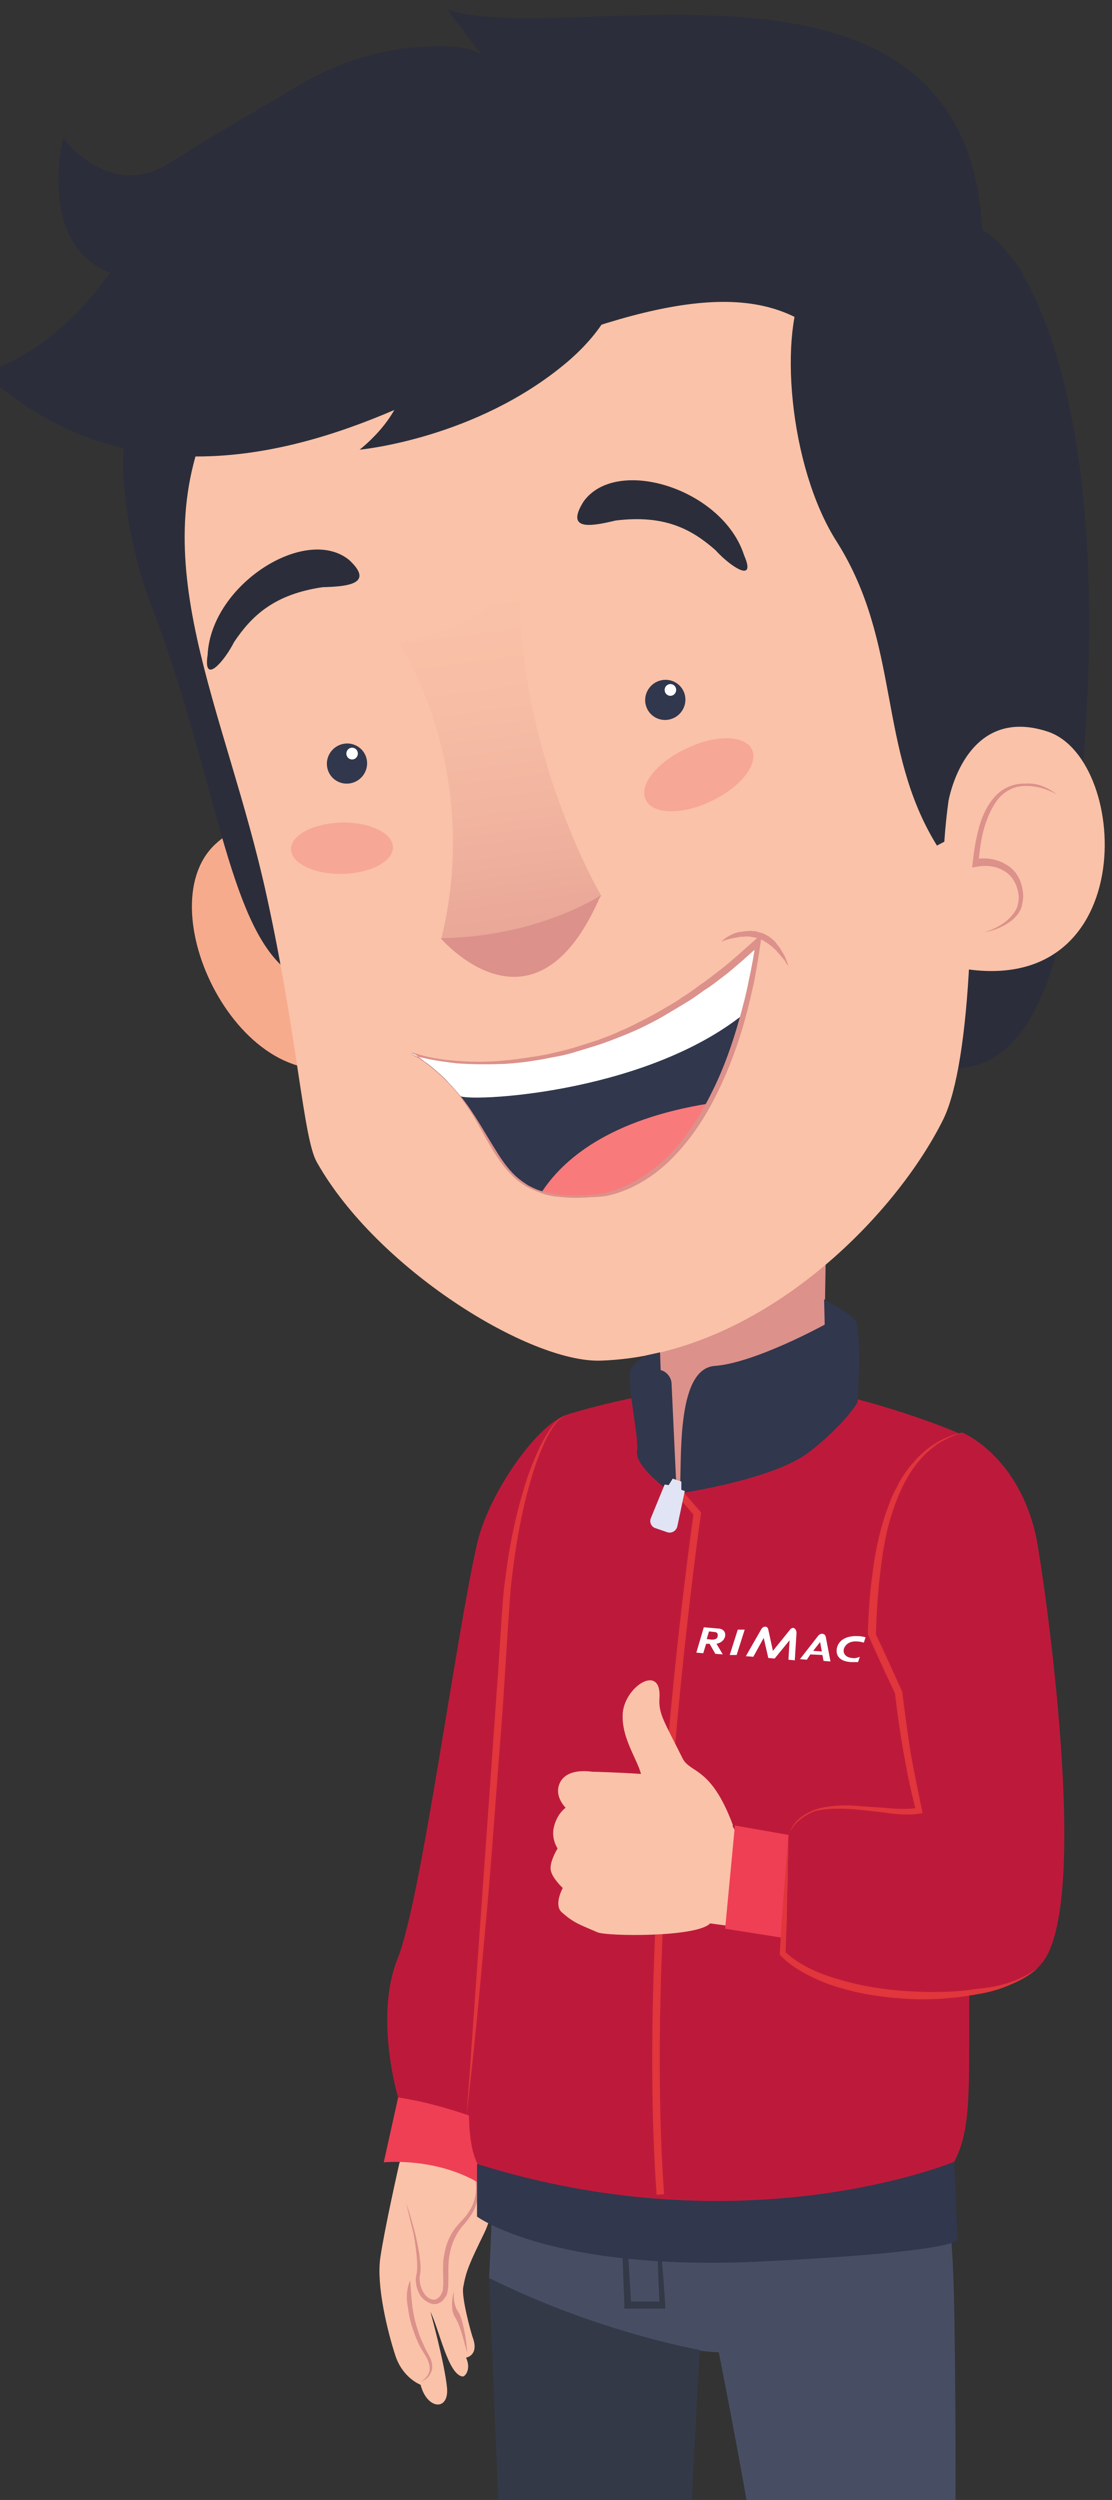 <svg width="69" height="155" viewBox="0 0 69 155" fill="none" xmlns="http://www.w3.org/2000/svg">
<rect x="0" y="0" width="69" height="155" fill="#333333" stroke="none"/>
<path d="M26.312 130.044C26.312 130.044 27.884 130.227 29.027 131.946C30.491 134.141 30.991 136.482 30.062 138.42C29.134 140.322 28.919 140.798 28.741 141.822C28.634 142.444 29.205 144.602 29.384 145.077C29.67 146.065 28.919 146.175 28.919 146.175C29.241 146.87 28.884 147.345 28.705 147.345C27.812 147.235 27.276 144.492 26.705 143.322C26.705 143.322 27.598 146.54 27.741 148.077C27.848 149.503 26.491 149.393 26.098 147.857C26.098 147.857 24.99 147.455 24.526 146.028C24.062 144.602 23.347 141.749 23.597 139.993C23.847 138.237 24.776 134.141 24.776 134.141L26.312 130.044Z" fill="#FAC2A8"/>
<path d="M25.205 136.59C25.419 137.212 25.598 137.87 25.776 138.529C25.919 139.187 26.062 139.845 26.098 140.54C26.098 140.723 26.098 140.869 26.062 141.052C26.026 141.199 26.026 141.345 26.062 141.528C26.098 141.82 26.24 142.113 26.419 142.333C26.633 142.552 26.919 142.662 27.133 142.515C27.241 142.442 27.348 142.333 27.383 142.223C27.455 142.113 27.491 141.967 27.491 141.82C27.526 141.491 27.491 141.162 27.491 140.833C27.491 140.504 27.491 140.138 27.562 139.809C27.669 139.114 27.955 138.455 28.419 137.943C28.634 137.687 28.884 137.468 29.062 137.175C29.241 136.919 29.384 136.626 29.455 136.297C29.634 135.675 29.527 134.981 29.205 134.395C29.598 134.944 29.777 135.639 29.634 136.334C29.527 137.029 29.062 137.614 28.634 138.09C28.241 138.602 27.991 139.187 27.884 139.845C27.776 140.467 27.848 141.126 27.812 141.82C27.776 142.003 27.776 142.186 27.669 142.369C27.562 142.515 27.455 142.698 27.276 142.771C27.098 142.881 26.883 142.881 26.705 142.808C26.526 142.735 26.348 142.625 26.24 142.515C25.99 142.259 25.848 141.894 25.812 141.528C25.776 141.345 25.812 141.162 25.848 140.979C25.883 140.833 25.883 140.65 25.883 140.504C25.883 139.845 25.776 139.187 25.669 138.529C25.526 137.907 25.348 137.248 25.205 136.59Z" fill="#DC918B"/>
<path d="M25.455 141.383C25.491 141.969 25.527 142.517 25.598 143.066C25.669 143.615 25.812 144.163 25.991 144.675C26.062 144.931 26.205 145.187 26.312 145.443C26.42 145.7 26.562 145.919 26.705 146.212C26.812 146.468 26.884 146.833 26.741 147.089C26.634 147.382 26.384 147.565 26.098 147.675C26.348 147.528 26.562 147.309 26.634 147.053C26.705 146.797 26.634 146.541 26.527 146.285C26.42 146.065 26.241 145.809 26.098 145.553C25.955 145.297 25.848 145.041 25.741 144.748C25.527 144.2 25.384 143.651 25.312 143.066C25.205 142.554 25.205 141.932 25.455 141.383Z" fill="#DC918B"/>
<path d="M28.168 142.08C28.133 142.409 28.168 142.738 28.276 143.031C28.311 143.177 28.418 143.287 28.49 143.433C28.561 143.579 28.633 143.762 28.668 143.909C28.847 144.567 28.954 145.225 28.99 145.884C28.811 145.262 28.668 144.604 28.418 144.018C28.347 143.872 28.276 143.726 28.204 143.616C28.133 143.47 28.061 143.287 28.061 143.104C28.026 142.738 28.061 142.409 28.168 142.08Z" fill="#DC918B"/>
<path d="M24.705 130.044L23.812 134.067C23.812 134.067 28.634 133.555 31.492 136.811L32.278 130.885C32.313 130.885 30.42 129.203 24.705 130.044Z" fill="#EF3F54"/>
<path d="M24.704 130.044C24.704 130.044 23.204 125.07 24.668 121.448C26.133 117.827 28.24 101.733 29.597 95.734C30.312 92.589 33.276 88.419 35.062 87.76C36.491 87.212 36.884 102.867 37.17 104.879C35.419 110.036 32.669 117.425 32.669 118.083C32.669 123.789 30.026 131.507 30.026 131.507C30.026 131.507 27.419 130.446 24.704 130.044Z" fill="#BD1A3B"/>
<path d="M31.492 116.071L30.349 141.273C30.349 141.273 38.314 145.552 44.601 145.845C49.137 168.779 48.066 170.352 48.459 172.547C48.673 173.644 49.852 191.86 49.745 192.518C49.602 193.176 49.494 194.31 49.673 195.078C49.816 195.664 49.459 198.7 49.459 198.7C49.459 198.7 51.28 199.248 53.602 199.504C55.924 199.76 58.924 198.919 59.817 198.919C59.817 198.919 59.567 197.31 59.817 196.285C60.032 195.444 59.281 194.383 59.567 193.469C59.817 192.555 60.174 187.69 60.174 182.459C60.174 176.204 59.817 171.083 59.174 169.218C59.424 152.392 59.21 142.59 59.174 141.712C59.067 137.798 58.567 134.872 58.567 133.811C58.567 132.75 57.781 115.888 57.781 115.888L31.492 116.071Z" fill="#474E64"/>
<path d="M40.706 136.408C40.813 137.469 40.921 138.566 41.028 139.663C41.135 140.761 41.206 141.821 41.278 142.919V143.138H41.064H38.92H38.742V142.955C38.706 142.004 38.67 141.053 38.635 140.102C38.599 139.151 38.599 138.2 38.563 137.249L38.67 137.359C38.135 137.286 37.635 137.212 37.099 137.139H37.063V137.103C37.135 136.81 37.242 136.554 37.313 136.261C37.242 136.554 37.206 136.847 37.135 137.103L37.099 137.03C37.635 137.066 38.17 137.103 38.67 137.139H38.778V137.249C38.849 138.2 38.92 139.151 38.992 140.066C39.063 141.017 39.099 141.968 39.17 142.882L38.956 142.699H41.099L40.921 142.919C40.885 141.821 40.813 140.761 40.813 139.663C40.706 138.566 40.706 137.505 40.706 136.408Z" fill="#343948"/>
<path d="M59.174 131.104L59.138 134.03C59.138 134.03 49.101 135.896 47.351 136.006C45.601 136.079 44.601 133.006 44.601 133.006L46.422 131.287L59.174 131.104Z" fill="#EF3F54"/>
<path d="M30.205 130.302L29.848 133.229C29.848 133.229 36.206 135.387 37.92 135.679C39.635 136.009 41.063 133.119 41.063 133.119L39.492 131.18L30.205 130.302Z" fill="#EF3F54"/>
<path d="M30.349 141.236C30.349 141.236 31.206 161.756 31.206 162.671C31.206 163.585 31.849 193.469 31.599 194.127C31.349 194.786 30.956 198.041 30.956 198.041C30.956 198.041 33.635 199.138 35.385 199.248C36.993 199.358 37.779 199.468 42.172 198.407C41.815 195.7 41.851 192.664 41.851 191.75C41.851 190.835 42.779 180.411 42.779 178.948C42.779 177.484 43.529 168.998 42.636 165.341C42.351 164.243 43.422 145.699 43.422 145.699C43.422 145.699 37.1 144.601 30.349 141.236Z" fill="#343948"/>
<path d="M29.599 134.174V137.429C29.599 137.429 34.207 140.868 47.351 140.209C60.496 139.551 59.424 138.783 59.424 138.783L59.174 133.26L29.599 134.174Z" fill="#31374C"/>
<path d="M59.889 89.039C59.889 89.039 57.888 88.088 54.066 86.99C51.566 86.295 49.459 85.82 46.673 85.82C41.993 85.783 36.636 87.246 35.136 87.722C33.564 88.234 31.778 93.94 31.421 100.012C31.135 104.73 30.563 111.644 30.135 119.764C29.885 124.263 28.277 131.505 29.635 134.175C46.316 139.406 59.21 134.029 59.21 134.029C61.032 130.554 59.282 126.055 60.96 105.901C61.746 96.061 59.889 89.039 59.889 89.039Z" fill="#BD1A3B"/>
<path d="M35.099 87.759C34.671 87.942 34.385 88.344 34.171 88.71C33.921 89.113 33.742 89.515 33.563 89.954C33.206 90.795 32.956 91.673 32.706 92.588C32.242 94.38 31.956 96.172 31.742 98.001C31.635 98.915 31.599 99.83 31.527 100.744L31.349 103.524C31.242 105.353 31.099 107.219 30.956 109.047C30.67 112.742 30.42 116.436 30.063 120.094C29.741 123.788 29.384 127.446 28.956 131.14L30.527 109.011L30.92 103.488L31.099 100.708C31.17 99.793 31.206 98.842 31.349 97.928C31.563 96.099 31.92 94.27 32.456 92.478C32.706 91.6 33.028 90.722 33.421 89.881C33.599 89.478 33.849 89.04 34.099 88.674C34.349 88.271 34.671 87.906 35.099 87.759Z" fill="#E0363C"/>
<path d="M51.316 75.139L40.457 75.468C40.457 75.468 40.993 81.065 41.029 88.746C41.029 90.209 41.815 92.257 41.815 92.257C41.815 92.257 46.529 91.636 51.351 86.186C50.994 84.759 51.316 75.139 51.316 75.139Z" fill="#DC918B"/>
<path d="M40.743 136.081C39.528 119.036 42.779 95.626 43.029 93.907L41.672 92.334L41.993 92.042L43.493 93.761V93.871C43.457 94.127 39.957 118.487 41.207 136.045L40.743 136.081Z" fill="#E0363C"/>
<path d="M20.561 57.84C20.561 57.84 17.704 48.257 13.346 52.353C8.988 56.45 15.275 68.96 22.276 65.777C22.276 65.814 23.919 64.387 20.561 57.84Z" fill="#F7AB8D"/>
<path d="M10.81 22.469C5.523 24.115 8.202 34.503 9.274 37.247C13.239 47.488 14.025 56.596 17.454 59.852C17.454 59.852 19.418 19.799 10.81 22.469Z" fill="#2B2E3A"/>
<path d="M66.209 55.463C66.173 55.902 65.066 67.351 58.279 66.144L58.815 59.011L66.209 55.463Z" fill="#2B2E3A"/>
<path d="M59.281 18.155C59.281 18.155 19.275 13.18 13.31 25.251C8.631 34.688 13.989 43.796 16.561 55.61C18.489 64.425 18.811 70.607 19.668 72.07C23.383 78.654 32.849 84.507 37.278 84.36C47.065 84.031 55.459 75.582 58.531 69.4C60.245 65.889 60.709 55.208 59.888 42.662C59.209 31.908 60.959 22.178 59.281 18.155Z" fill="#FAC2A8"/>
<path d="M41.542 44.608C42.216 44.457 42.646 43.79 42.503 43.119C42.359 42.448 41.696 42.027 41.021 42.179C40.347 42.33 39.917 42.997 40.06 43.668C40.204 44.339 40.867 44.76 41.542 44.608Z" fill="#31374C"/>
<path d="M41.683 43.132C41.875 43.084 41.992 42.886 41.946 42.69C41.9 42.494 41.706 42.374 41.515 42.422C41.323 42.469 41.205 42.667 41.252 42.863C41.298 43.059 41.491 43.179 41.683 43.132Z" fill="white"/>
<path opacity="0.2" d="M18.061 52.645C18.061 53.523 19.489 54.218 21.239 54.181C22.99 54.145 24.383 53.413 24.383 52.535C24.383 51.658 22.954 50.963 21.204 50.999C19.454 51.036 18.061 51.767 18.061 52.645Z" fill="#EF3F54"/>
<path opacity="0.2" d="M40.063 49.573C40.456 50.487 42.278 50.56 44.1 49.682C45.921 48.841 47.064 47.415 46.671 46.5C46.279 45.586 44.457 45.513 42.635 46.391C40.778 47.232 39.635 48.658 40.063 49.573Z" fill="#EF3F54"/>
<path d="M21.791 48.556C22.465 48.404 22.896 47.738 22.752 47.067C22.608 46.396 21.945 45.975 21.271 46.127C20.596 46.278 20.166 46.945 20.31 47.616C20.453 48.286 21.117 48.708 21.791 48.556Z" fill="#31374C"/>
<path d="M21.933 47.078C22.124 47.03 22.242 46.832 22.195 46.636C22.149 46.44 21.956 46.32 21.764 46.367C21.573 46.415 21.455 46.613 21.501 46.809C21.548 47.005 21.741 47.125 21.933 47.078Z" fill="white"/>
<path d="M14.525 39.807C15.632 38.161 17.025 36.844 20.026 36.405C21.597 36.369 23.24 36.186 21.669 34.723C18.99 32.528 13.096 36.222 12.882 40.612C12.596 42.514 13.918 41.014 14.525 39.807Z" fill="#2B2E3A"/>
<path d="M44.386 34.101C42.886 32.784 41.207 31.906 38.206 32.272C36.67 32.638 35.063 32.93 36.206 31.101C38.242 28.248 44.85 30.297 46.172 34.43C46.957 36.222 45.314 35.125 44.386 34.101Z" fill="#2B2E3A"/>
<path opacity="0.6" d="M32.242 35.749C32.242 35.749 29.956 39.151 24.705 39.773C24.705 39.773 29.992 47.49 27.384 58.208C27.384 58.208 33.135 60.805 37.314 55.538C37.278 55.538 31.992 46.466 32.242 35.749Z" fill="url(#paint0_linear_2603_1427)"/>
<path d="M58.138 52.427C54.423 46.428 55.923 39.918 51.923 33.59C48.922 28.908 48.279 20.422 50.03 17.496C50.03 17.496 60.424 13.948 60.995 14.277C64.389 16.252 68.996 26.604 67.175 47.672L58.138 52.427Z" fill="#2B2E3A"/>
<path d="M58.851 49.683C58.851 49.683 59.852 43.648 65.031 45.367C70.21 47.123 70.781 62.449 59.066 59.925C59.066 59.925 57.994 55.975 58.851 49.683Z" fill="#FAC2A8"/>
<path d="M65.567 49.246C64.96 48.917 64.246 48.697 63.567 48.734C62.888 48.734 62.245 49.1 61.853 49.648C61.46 50.197 61.21 50.819 61.031 51.477C60.852 52.136 60.781 52.831 60.71 53.489L60.459 53.27C61.138 53.16 61.817 53.233 62.424 53.599C63.031 53.928 63.389 54.586 63.46 55.245C63.531 55.574 63.46 55.903 63.389 56.232C63.281 56.562 63.067 56.818 62.817 57.037C62.317 57.439 61.71 57.695 61.067 57.805C61.674 57.622 62.245 57.33 62.674 56.891C62.888 56.671 63.067 56.415 63.138 56.159C63.21 55.867 63.246 55.611 63.174 55.318C63.067 54.733 62.745 54.221 62.245 53.965C61.745 53.672 61.102 53.635 60.567 53.745L60.317 53.782L60.352 53.526C60.424 52.831 60.531 52.136 60.71 51.441C60.888 50.746 61.174 50.051 61.638 49.502C62.103 48.917 62.853 48.551 63.603 48.588C64.317 48.514 64.996 48.807 65.567 49.246Z" fill="#DC918B"/>
<path d="M27.347 58.17C27.347 58.17 33.205 65.046 37.277 55.499C37.277 55.536 33.348 58.096 27.347 58.17Z" fill="#DC918B"/>
<path d="M6.274 17.641C9.667 13.142 15.954 4.217 24.991 3.01C29.491 2.498 29.956 3.522 29.956 3.522C29.491 2.864 27.741 0.596 27.741 0.596C35.278 3.047 59.995 -5 60.96 14.313C62.46 15.556 63.389 16.58 63.496 17.093C64.032 19.543 50.923 33.077 50.994 26.822C51.28 21.518 51.601 20.823 49.458 19.726C45.565 17.714 39.493 18.409 26.312 24.591C20.133 27.48 8.631 31.906 -1.013 23.128C-1.013 23.091 2.881 22.14 6.274 17.641Z" fill="#2B2E3A"/>
<path d="M25.526 65.304C31.92 69.218 29.205 75.18 37.599 74.083C45.564 72.181 47.1 58.391 47.1 58.391C35.956 68.816 25.526 65.304 25.526 65.304Z" fill="#31374C"/>
<path d="M44.03 68.412C37.815 69.4 34.921 71.887 33.6 73.935C34.564 74.264 35.85 74.338 37.6 74.118C40.529 73.387 42.601 71.082 44.03 68.412Z" fill="#F97A7A"/>
<path d="M25.526 65.304C26.883 66.109 27.812 67.023 28.526 67.938C28.848 68.34 39.885 67.901 46.172 62.854C46.85 60.33 47.065 58.391 47.065 58.391C35.956 68.816 25.526 65.304 25.526 65.304Z" fill="white"/>
<path d="M26.348 65.853C26.633 66.036 26.883 66.256 27.133 66.475C27.383 66.695 27.634 66.914 27.884 67.17C28.134 67.426 28.348 67.682 28.562 67.938C29.419 68.999 30.062 70.206 30.777 71.34C31.134 71.925 31.527 72.474 31.991 72.913C32.241 73.132 32.491 73.315 32.777 73.498C33.063 73.644 33.349 73.791 33.67 73.864C33.813 73.9 33.991 73.937 34.134 73.974C34.277 74.01 34.456 74.047 34.599 74.047C34.92 74.083 35.242 74.12 35.563 74.12C35.885 74.12 36.206 74.12 36.563 74.083C36.885 74.083 37.206 74.01 37.528 73.974C39.028 73.608 40.421 72.73 41.528 71.596C42.635 70.462 43.493 69.109 44.207 67.646C44.921 66.219 45.457 64.683 45.886 63.147C46.1 62.378 46.315 61.574 46.457 60.806C46.636 60.001 46.779 59.233 46.886 58.428L47.172 58.574L46.065 59.562C45.672 59.891 45.314 60.22 44.921 60.513C44.529 60.806 44.136 61.135 43.707 61.391C43.314 61.684 42.886 61.976 42.457 62.232C42.028 62.488 41.6 62.744 41.171 63C40.742 63.256 40.278 63.476 39.849 63.695C39.385 63.915 38.956 64.098 38.492 64.281C38.028 64.463 37.563 64.646 37.099 64.793C36.635 64.939 36.17 65.085 35.67 65.231C35.206 65.378 34.706 65.487 34.242 65.561C33.741 65.67 33.277 65.744 32.777 65.817C32.277 65.89 31.813 65.927 31.312 65.963C30.312 66 29.348 66 28.348 65.927C27.383 65.817 26.383 65.67 25.455 65.378C25.776 65.487 26.098 65.67 26.348 65.853ZM28.419 65.78C29.384 65.853 30.384 65.853 31.348 65.744C31.848 65.707 32.313 65.634 32.813 65.561C33.313 65.487 33.777 65.414 34.242 65.305C34.706 65.195 35.206 65.085 35.67 64.939C36.135 64.793 36.599 64.646 37.063 64.5C37.528 64.317 37.992 64.171 38.421 63.951C38.885 63.768 39.314 63.549 39.742 63.33C40.171 63.11 40.599 62.891 41.028 62.635C41.457 62.378 41.885 62.159 42.278 61.866C42.707 61.61 43.1 61.318 43.493 61.025C43.886 60.769 44.279 60.44 44.671 60.147C45.064 59.855 45.422 59.525 45.814 59.196L46.922 58.209L47.279 57.879L47.208 58.355C47.1 59.16 46.957 59.964 46.815 60.769C46.636 61.574 46.457 62.378 46.243 63.147C45.814 64.719 45.243 66.256 44.529 67.719C43.814 69.182 42.921 70.572 41.778 71.742C40.635 72.913 39.206 73.827 37.599 74.156C37.278 74.193 36.92 74.23 36.599 74.23C36.277 74.266 35.92 74.266 35.599 74.266C35.277 74.266 34.92 74.23 34.599 74.193C34.42 74.193 34.277 74.156 34.099 74.12C33.92 74.083 33.777 74.047 33.599 73.974C33.277 73.864 32.956 73.718 32.67 73.571C32.384 73.388 32.098 73.205 31.848 72.949C31.348 72.474 30.955 71.925 30.598 71.34C30.241 70.755 29.919 70.169 29.598 69.584C29.276 68.999 28.884 68.45 28.491 67.902C28.276 67.646 28.062 67.39 27.848 67.133C27.634 66.877 27.383 66.658 27.133 66.439C26.883 66.219 26.633 66 26.348 65.817C26.098 65.597 25.812 65.414 25.526 65.231C26.455 65.561 27.419 65.707 28.419 65.78Z" fill="#DC918B"/>
<path d="M44.742 58.391C44.742 58.391 45.064 58.244 45.492 58.171C45.6 58.134 45.742 58.134 45.85 58.098C45.992 58.061 46.135 58.098 46.242 58.061C46.385 58.061 46.528 58.061 46.671 58.098C46.743 58.098 46.814 58.134 46.886 58.134L47.1 58.208C47.243 58.244 47.35 58.317 47.493 58.391C47.6 58.464 47.743 58.573 47.85 58.647C47.957 58.756 48.064 58.829 48.171 58.939C48.243 59.049 48.35 59.122 48.421 59.232C48.493 59.305 48.564 59.415 48.636 59.488C48.707 59.561 48.743 59.634 48.779 59.707C48.85 59.817 48.921 59.89 48.921 59.89C48.921 59.89 48.886 59.817 48.85 59.671C48.779 59.524 48.743 59.342 48.6 59.122C48.529 59.012 48.457 58.903 48.386 58.756C48.279 58.647 48.207 58.537 48.1 58.391C47.993 58.281 47.85 58.171 47.707 58.061C47.564 57.988 47.421 57.878 47.243 57.842L46.993 57.769C46.921 57.732 46.814 57.732 46.743 57.732C46.564 57.696 46.421 57.732 46.242 57.732C46.1 57.769 45.921 57.769 45.778 57.805C45.635 57.842 45.528 57.878 45.385 57.952C44.992 58.134 44.742 58.391 44.742 58.391Z" fill="#DC918B"/>
<path d="M38.349 14.274C38.349 14.274 40.17 18.225 35.17 22.468C29.526 27.223 22.311 27.881 22.311 27.881C22.311 27.881 25.597 25.394 24.99 22.687C24.097 18.7 31.241 12.116 31.241 12.116L38.349 14.274Z" fill="#2B2E3A"/>
<path d="M21.954 3.742C21.954 3.742 19.561 4.437 10.524 10.106C6.738 12.484 3.916 8.534 3.916 8.534C3.916 8.534 1.487 18.263 10.631 17.239C19.775 16.178 21.954 3.742 21.954 3.742Z" fill="#2B2E3A"/>
<path d="M51.173 82.128C51.173 82.128 46.851 84.505 44.35 84.688C41.85 84.871 42.35 90.943 42.172 92.589C42.172 92.589 47.994 91.748 50.208 90.029C52.423 88.31 53.209 86.956 53.209 86.956C53.209 86.956 53.494 83.408 53.137 81.945C53.03 81.579 51.137 80.555 51.137 80.555L51.173 82.128Z" fill="#31374C"/>
<path d="M40.136 84.028C40.136 84.028 39.564 84.284 39.171 84.833C38.779 85.382 39.672 89.076 39.529 89.99C39.386 90.905 41.458 92.404 41.458 92.404L41.958 91.966L41.672 85.82C41.672 85.418 41.386 85.052 40.993 84.943L40.957 83.845L40.136 84.028Z" fill="#31374C"/>
<path d="M42.492 92.444L42.278 92.371V91.859L41.742 91.676L41.492 92.078L41.242 92.042L40.385 94.126C40.278 94.382 40.421 94.675 40.671 94.748L41.421 95.004C41.671 95.078 41.957 94.931 42.028 94.638L42.492 92.444Z" fill="#E1E4F4"/>
<path d="M49.245 100.929C49.138 100.929 49.066 100.966 48.995 101.075L47.959 102.356L47.673 101.039C47.638 100.893 47.566 100.856 47.495 100.856C47.388 100.856 47.316 100.893 47.245 101.002L46.28 102.685L46.745 102.721L47.388 101.551L47.673 102.795L48.066 102.831L48.995 101.697L48.923 102.904L49.316 102.941L49.423 101.258C49.423 101.039 49.316 100.966 49.245 100.929Z" fill="white"/>
<path d="M45.779 101.039L45.279 102.612H45.708L46.208 101.039H45.779Z" fill="white"/>
<path d="M44.994 101.441C45.03 101.221 44.923 100.965 44.494 100.965L43.672 100.892L43.208 102.465L43.637 102.501L43.815 101.916H44.03L44.387 102.538L44.851 102.574L44.458 101.916C44.816 101.843 44.958 101.623 44.994 101.441ZM44.172 101.66L43.851 101.623L43.994 101.148L44.315 101.184C44.494 101.184 44.565 101.294 44.53 101.441C44.53 101.587 44.387 101.66 44.172 101.66Z" fill="white"/>
<path d="M51.102 102.977L51.531 103.014L51.245 101.514C51.209 101.331 51.102 101.294 50.995 101.294C50.924 101.294 50.852 101.331 50.781 101.404L49.638 102.867L50.066 102.904L50.281 102.575L51.031 102.611L51.102 102.977ZM50.459 102.355L50.888 101.807L50.995 102.392L50.459 102.355Z" fill="white"/>
<path d="M52.851 102.795C52.494 102.758 52.316 102.539 52.351 102.283C52.423 101.953 52.744 101.734 53.173 101.771C53.316 101.771 53.459 101.807 53.602 101.844L53.709 101.514C53.602 101.478 53.387 101.441 53.244 101.441C52.494 101.405 52.03 101.697 51.923 102.209C51.851 102.685 52.137 103.014 52.816 103.051C52.959 103.051 53.066 103.051 53.244 103.051L53.352 102.722C53.173 102.795 53.03 102.831 52.851 102.795Z" fill="white"/>
<path d="M34.92 117.057C34.92 117.057 34.241 116.435 34.169 115.923C34.098 115.411 34.598 114.606 34.598 114.606C34.598 114.606 34.169 113.984 34.384 113.216C34.598 112.411 35.098 112.082 35.098 112.082C35.098 112.082 34.455 111.46 34.669 110.729C34.884 109.961 35.705 109.705 36.777 109.851C36.777 109.851 42.778 109.961 43.564 110.656C44.671 111.607 46.1 114.387 46.1 114.387C47.1 115.338 46.778 119.617 46.778 119.617L44.064 119.251C43.242 120.129 37.599 120.056 37.063 119.8C35.884 119.288 35.598 119.215 34.848 118.556C34.348 118.081 34.92 117.057 34.92 117.057Z" fill="#FAC2A8"/>
<path d="M40.92 105.28C40.849 106.267 41.242 106.779 42.349 109.01C42.813 109.961 44.099 109.486 45.457 113.107C45.814 114.095 39.242 111.315 39.635 110.912C40.42 110.035 38.599 108.389 38.634 106.377C38.634 104.621 41.063 103.048 40.92 105.28Z" fill="#FAC2A8"/>
<path d="M36.098 109.888C36.098 109.888 39.277 109.632 39.813 110.803C40.349 111.937 39.848 112.522 39.206 112.595C39.206 112.595 39.706 112.997 39.598 113.839C39.491 114.68 38.777 114.79 38.027 114.899C37.277 115.009 35.276 114.68 35.276 114.68L36.098 109.888Z" fill="#FAC2A8"/>
<path d="M45.601 113.182L50.173 113.986L49.423 120.278L44.994 119.583L45.601 113.182Z" fill="#EF3F54"/>
<path d="M48.922 113.766C50.136 110.803 54.708 112.705 57.03 112.303C56.137 108.718 55.744 104.987 55.744 104.987L54.065 101.366C54.244 93.026 56.566 89.515 59.709 88.82C59.709 88.82 63.245 90.247 64.317 95.404C64.638 96.977 67.96 118.814 64.424 121.959C61.245 124.776 51.458 124.154 48.529 121.191L48.922 113.766Z" fill="#BD1A3B"/>
<path d="M48.921 113.766C49.064 113.4 49.243 113.071 49.528 112.815C49.814 112.559 50.136 112.376 50.493 112.23C51.207 111.974 51.957 111.937 52.672 111.937C53.422 111.974 54.136 112.047 54.85 112.083C55.565 112.157 56.315 112.193 56.994 112.083L56.851 112.303C56.529 111.096 56.279 109.889 56.065 108.645C55.851 107.438 55.672 106.194 55.529 104.951L55.565 105.06C54.993 103.853 54.422 102.61 53.886 101.403L53.85 101.366V101.33C53.886 100.086 53.958 98.842 54.136 97.599C54.279 96.355 54.529 95.148 54.922 93.941C55.029 93.648 55.136 93.356 55.243 93.063C55.351 92.77 55.493 92.478 55.636 92.222C55.779 91.929 55.922 91.673 56.101 91.417C56.279 91.161 56.458 90.905 56.672 90.686C57.065 90.21 57.529 89.808 58.065 89.478C58.601 89.149 59.172 88.93 59.78 88.82C59.208 88.966 58.637 89.222 58.137 89.552C57.637 89.917 57.208 90.32 56.851 90.795C56.101 91.746 55.636 92.917 55.279 94.051C54.922 95.221 54.743 96.428 54.6 97.672C54.458 98.879 54.386 100.123 54.35 101.366L54.315 101.256C54.886 102.463 55.422 103.634 55.958 104.841L55.993 104.914V104.951C56.136 106.158 56.315 107.401 56.494 108.608C56.708 109.816 56.958 111.023 57.208 112.23L57.244 112.413L57.065 112.449C56.315 112.559 55.565 112.486 54.85 112.376C54.136 112.303 53.386 112.193 52.672 112.157C51.957 112.12 51.207 112.12 50.529 112.303C49.814 112.595 49.207 113.071 48.921 113.766Z" fill="#E0363C"/>
<path d="M64.46 121.962C63.959 122.437 63.316 122.803 62.674 123.059C62.031 123.352 61.316 123.535 60.638 123.644C59.245 123.9 57.816 124.01 56.423 123.937C55.03 123.864 53.601 123.681 52.244 123.279C51.565 123.096 50.886 122.84 50.243 122.51C49.6 122.181 48.993 121.816 48.457 121.267L48.386 121.194V121.121C48.422 120.499 48.457 119.877 48.493 119.255L48.636 117.39C48.672 116.768 48.743 116.146 48.779 115.524C48.815 114.902 48.886 114.281 48.922 113.659C48.922 114.281 48.922 114.902 48.886 115.524C48.886 116.146 48.886 116.768 48.85 117.39L48.815 119.255C48.779 119.877 48.779 120.499 48.743 121.121L48.672 120.974C49.672 121.925 50.993 122.437 52.315 122.803C53.637 123.169 55.03 123.388 56.423 123.461C57.816 123.535 59.209 123.535 60.566 123.315C61.959 123.205 63.316 122.84 64.46 121.962Z" fill="#E0363C"/>
<defs>
<linearGradient id="paint0_linear_2603_1427" x1="29.546" y1="36.108" x2="32.508" y2="58.676" gradientUnits="userSpaceOnUse">
<stop stop-color="#FAC2A8"/>
<stop offset="0.265" stop-color="#F7BCA5"/>
<stop offset="0.604" stop-color="#EDAD9B"/>
<stop offset="0.981" stop-color="#DD938C"/>
<stop offset="1" stop-color="#DC918B"/>
</linearGradient>
</defs>
</svg>
